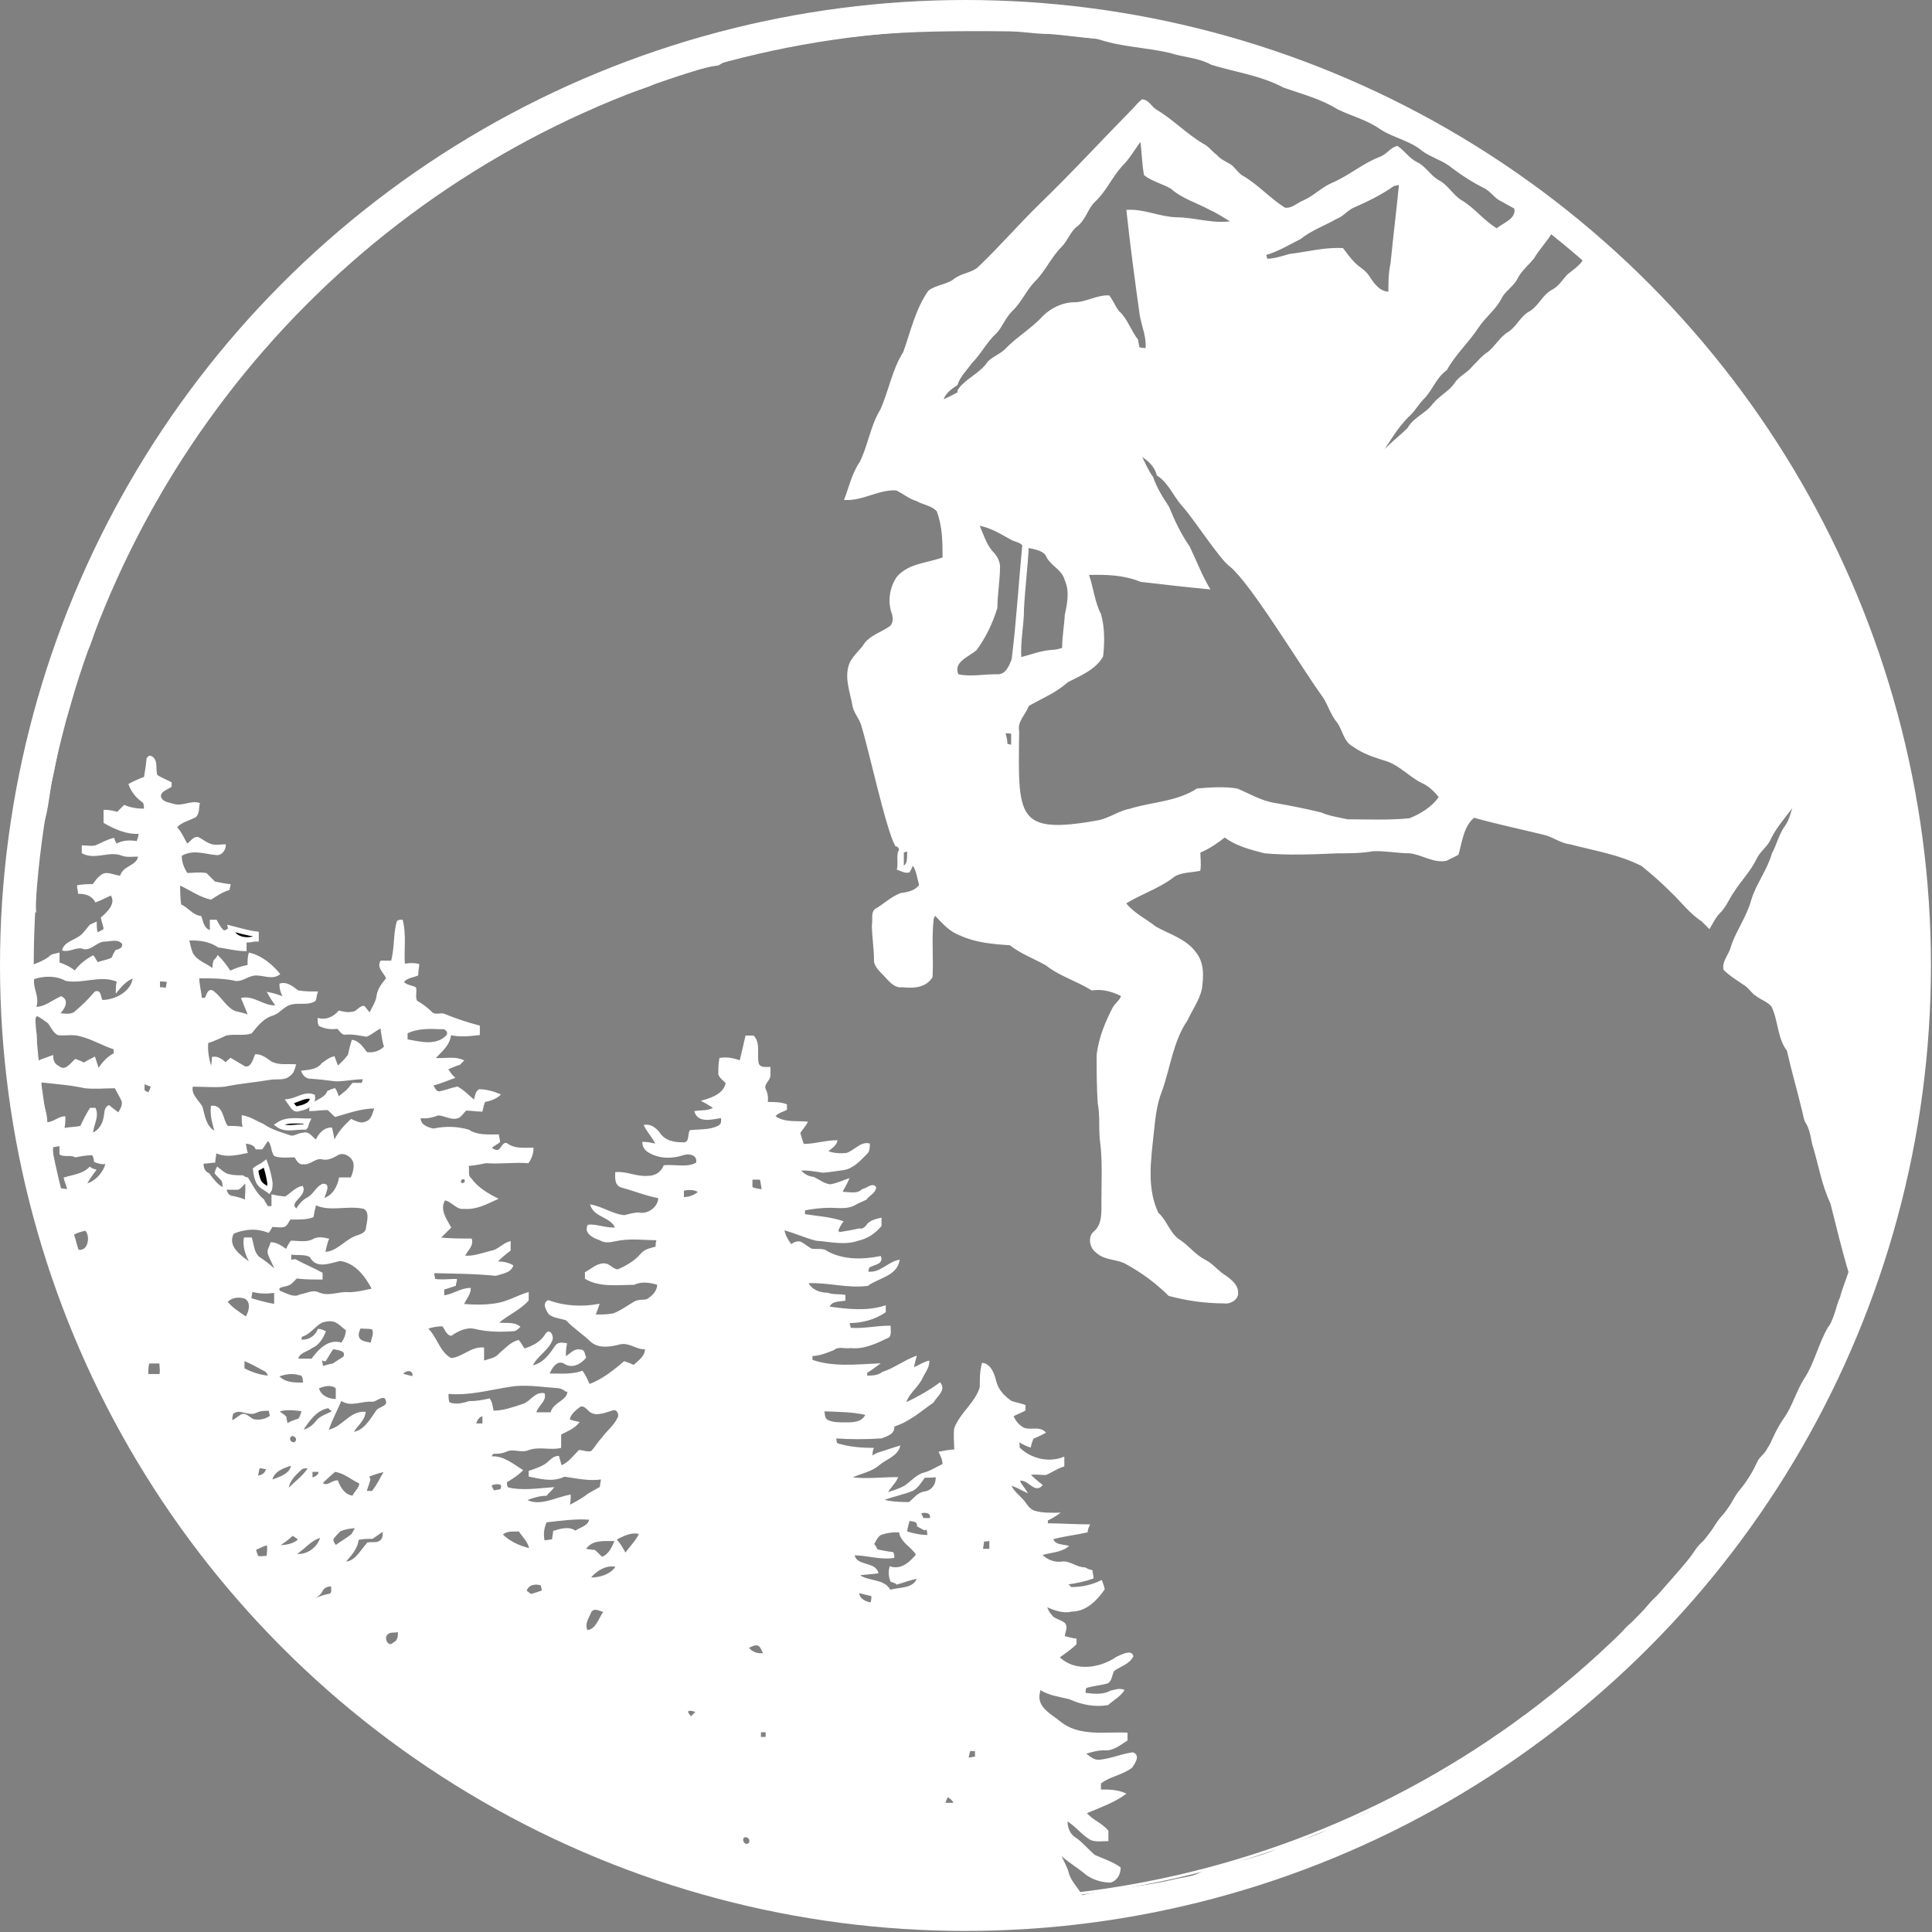 <?xml version="1.0" encoding="utf-8"?>
<!-- Generator: Adobe Illustrator 24.3.0, SVG Export Plug-In . SVG Version: 6.00 Build 0)  -->
<svg version="1.1" id="圖層_1" xmlns="http://www.w3.org/2000/svg" xmlns:xlink="http://www.w3.org/1999/xlink" x="0px" y="0px"
	 viewBox="0 0 363.6 363.6" style="enable-background:new 0 0 363.6 363.6;" xml:space="preserve">
<rect x="0" y="0" width="363.6" height="363.6" fill="#808080" stroke="none"/>
<style type="text/css">
	.st0{fill:none;stroke:#FFFFFF;stroke-width:4;stroke-miterlimit:10;}
	.st1{fill:none;stroke:#FFFFFF;stroke-width:0.5;stroke-miterlimit:10;}
	.st2{fill:#FFFFFF;stroke:#FFFFFF;stroke-width:0.216;stroke-miterlimit:10;}
	.st3{fill:#030303;stroke:#FFFFFF;stroke-miterlimit:10;}
	.st4{fill:#040404;stroke:#FFFFFF;stroke-miterlimit:10;}
	.st5{fill:#141414;stroke:#FFFFFF;stroke-miterlimit:10;}
	.st6{fill:#010101;stroke:#FFFFFF;stroke-miterlimit:10;}
</style>
<g id="Layer_x0020_1">
	<g id="_306225784">
		<circle class="st0" cx="181.7" cy="181.7" r="179.7"/>
		<circle class="st1" cx="182.2" cy="181.5" r="176.1"/>
		<path class="st2" d="M167.7,2c2.5,0,5.2,0,7.7-0.4c5.6,0,10.9-0.2,16.5,0.4c1.8,0,3.8,0,5.6,0.2c3,0.5,6.3,0.2,9.1,0.9
			c3,1.1,6.3,1.3,9.5,1.8c3.6,0.7,7.4,1.1,10.9,2.2c4.3,1.8,9,2.5,13.5,4.1c3.6,2.2,8.1,2.5,11.7,4.7c2.7,1.6,5.9,2.2,8.6,3.8
			c2,1.4,4.1,2.2,6.3,3.2c1.6,0.5,2.7,2,4.5,2.5c3.2,1.4,5.9,3.9,9,5.4c1.3,0.7,2.2,2,3.4,2.5c3.2,1.4,5.4,4.3,8.4,5.9
			c0.7,0.4,1.3,1.1,1.8,1.8c0.7,0.7,2,1.3,2.9,2c1.3,0.7,1.8,2.2,3.2,2.9c1.8,1.1,3,2.9,4.7,4.3c1.4,1.1,2.5,2.7,3.9,3.6
			c1.6,1.3,2.5,3,4.1,4.3s2.5,3.2,3.9,4.5c1.6,1.1,2.3,3,3.8,4.3c1.3,0.9,1.8,2.5,2.9,3.8c2.3,2.2,3.6,5.2,5.9,7.5
			c1.1,1.1,1.4,2.9,2.5,3.9c2,1.8,2.5,4.3,4.1,6.3s2.3,4.5,3.8,6.8c2.3,2.7,2.9,6.6,5.2,9.3c0.9,2,1.6,3.9,2.3,5.9
			c0.7,2,1.8,3.6,2.5,5.7c0.7,2.2,1.4,4.1,2.2,6.5c2.2,3.8,2.7,8.3,3.8,12.6c0.4,1.8,1.3,3.4,1.8,5.2c0.9,4.8,1.8,9.9,2.3,14.7
			c0.2,2.3,0.7,4.3,1.3,6.5c0.2,2.5,0.7,4.8,0.5,7.4c0,2.2,0.5,4.1,0.5,6.3c0,5,0,10-0.2,15.1c-0.5,2.5,0,5.2-0.5,7.7
			c-0.4,1.6,0,3.2-0.5,4.8c-0.7,1.8-1.1,3.8-1.1,5.7c-0.7,4.7-1.4,9.5-2.3,14.3c-0.4,1.6-1.3,3-1.6,4.7c-0.7,3.8-1.8,7.5-3,11.1
			c-2,3.8-2.5,8.3-4.7,12c-0.9,2-1.6,4.1-2.5,6.3c-0.9,2-2.2,3.6-2.9,5.6c-0.7,2-1.6,3.9-3,5.6c-1.3,1.8-1.6,3.9-2.9,5.6
			c-1.4,1.6-2.3,3.4-3.2,5.2c-0.7,1.6-2.3,2.7-3,4.5c-0.7,1.6-2.5,2.7-3.2,4.5c-1.8,2.9-4.3,5.2-6.1,8.1c-0.5,0.9-1.6,1.4-2.2,2.2
			c-1.1,1.1-1.6,2.7-2.9,3.4c-0.9,0.7-1.6,1.6-2.3,2.7c-0.9,1.4-2.5,2.2-3.4,3.6c-0.7,1.1-1.8,1.8-2.9,2.5c-1.1,0.9-1.6,2.5-2.9,3.2
			c-1.1,0.7-2.2,1.4-2.9,2.5c-1.1,1.4-3,2-4.1,3.4c-1.3,1.4-3,2.3-4.5,3.6c-1.8,1.6-3.6,3-5.6,4.1c-1.3,0.7-2,2-3.2,2.5
			c-1.1,0.7-2.2,1.1-3,2c-1.1,1.3-2.9,1.8-4.3,2.9c-2,0.9-3.4,2.5-5.6,3.4c-1.4,0.5-2.9,1.4-4.1,2.3c-2.2,1.4-4.8,2-7,3.4
			c-2.9,2-6.3,2.9-9.3,4.1c-3,2-6.5,2.5-9.7,3.8c-4.7,2.2-9.7,3-14.7,4.3c-0.9,0.2-1.8,0.9-2.9,1.1c-6.3,1.3-12.7,2.3-19.2,3
			c-4.5,1.6-9.1,0.9-13.8,1.6c-5.9,0.2-11.8,0.2-17.8,0c-4.5-0.5-9.1,0-13.5-1.4c-1.1-0.4-2.3-0.2-3.4-0.4
			c-5.4-0.9-10.8-1.6-16.1-2.9c-5.6-2.3-11.8-2.7-17.2-5.4c-3.2-1.3-6.6-1.8-9.7-3.6c-2.7-1.4-5.7-2.2-8.4-3.6
			c-2.5-2-5.7-2.5-8.4-4.5c-1.8-1.4-4.1-2-5.9-3.2s-3.4-2.5-5.4-3.2c-1.6-0.7-2.3-2.3-3.8-2.9c-2.5-1.1-4.3-3.2-6.6-4.5
			c-2-1.4-3.6-3.2-5.7-4.5c-1.4-0.9-2.3-2.5-3.8-3.2c-2-1.1-2.9-3.2-4.8-4.1c-1.4-0.9-2.2-2.9-3.8-3.8c-1.6-1.1-2.5-3-4.3-4.3
			c-1.6-1.1-2.5-3-3.9-4.3c-1.4-1.1-2.2-2.9-3.6-3.9c-1.1-0.9-1.6-2-2.3-3c-0.7-1.1-1.8-1.8-2.5-2.9c-2.2-3.2-4.7-6.1-6.6-9.5
			c-2-1.8-2.7-4.5-4.3-6.6c-1.6-2-2.5-4.3-3.8-6.5c-1.4-1.8-2.3-4.1-3.4-6.3c-0.5-1.8-1.8-3-2.5-4.8c-0.9-1.8-1.4-3.9-2.5-5.7
			c-1.6-3-2.5-6.5-3.6-9.7c-0.4-1.4-1.6-2.5-1.8-4.1c-1.3-4.1-2-8.6-3.8-12.6c-1.3-5.7-2.2-11.7-3.2-17.6c-1.1-3.2-1.1-6.8-1.3-10.2
			c-0.5-3-0.2-5.9-0.7-9c-0.2-5.6-0.2-11.1,0-16.9c0.5-2.7,0-5.7,0.7-8.4c0-2.2,0.4-4.1,0.5-6.1c0-1.3,0.7-2.2,0.9-3.2
			c0.9-5.9,1.8-12,3.2-17.9c2-4.3,2.2-9.1,4.1-13.5c2.3-4.1,2.5-9.1,5.2-12.9c0.9-2.2,1.6-4.5,2.7-6.6c1.6-2,2.2-4.3,3.4-6.5
			c0.5-1.8,2-2.9,2.7-4.5c0.9-2,1.8-4.1,3.2-5.7c1.3-1.6,1.8-3.6,3.2-5.2c2-2.2,3-4.8,5-7c1.6-1.6,2.3-3.9,4.3-5.4
			c1.3-2.3,3.6-4.1,5-6.5c3.8-3.9,7.2-8.1,11.1-11.7c2.7-2,4.8-4.8,7.5-6.6c1.4-1.1,2.5-2.3,3.9-3.2c1.4-0.7,2.2-2.2,3.4-2.9
			c1.4-0.7,2.7-1.6,3.8-2.7c2.2-1.6,4.7-2.9,6.6-4.7c1.4-1.1,3.4-1.8,4.8-3c2.5-2,5.7-2.7,8.1-4.8c2.7-1.6,5.7-2.2,8.3-4.1
			c2-1.1,3.9-1.8,6.1-2.5c1.4-0.5,2.5-1.6,3.9-2c3-1.3,6.5-1.8,9.5-3.6c4.3-1.8,9.1-2.2,13.5-4.1c4.3-0.9,8.8-1.8,13.1-2.5
			c2.3-0.4,4.8-0.4,7-1.4C160.9,2.7,164.3,2.5,167.7,2z M137.2,11.1c-0.7,0.2-1.3,0.7-2,1.1c-3.2,0.4-6.3,1.6-9.5,2.3
			c-1.3,0.4-2.3,1.1-3.4,1.6c-3,1.1-6.1,2-9,3.2c-2.7,1.8-5.9,2.5-8.8,3.9c-2,1.6-4.3,2.2-6.3,3.4c-1.8,0.5-2.9,2-4.5,2.7
			c-3.2,1.3-5.7,3.9-9,5.4c-1.4,0.5-2.2,2-3.6,2.5c-1.1,0.7-2.2,1.4-3,2.3c-2.2,1.8-4.7,3-6.5,5c-1.4,1.4-3.4,2-4.5,3.6
			c-1.1,1.4-3,2.3-4.3,3.8c-1.3,1.6-3.2,2.3-4.3,4.1c-0.9,1.6-2.9,2.3-3.9,3.9c-1.1,1.8-3,2.7-3.9,4.5c-0.9,1.6-2.7,2.3-3.6,3.9
			c-1.1,1.8-2.7,3-3.8,4.8c-1.6,2.5-3.9,4.7-5.4,7.4c-0.7,1.4-2.2,2.2-2.7,3.6c-1.4,3.2-3.9,5.7-5.2,9c-0.5,1.3-1.8,2.2-2.3,3.6
			c-0.5,1.4-1.4,2.7-2,4.1c-0.5,1.6-2,2.9-2.5,4.7c-1.1,2.2-1.6,4.7-3,6.6c-1.4,3-2.3,6.5-3.4,9.5c-2.5,4.8-3,10.2-5,15.1
			c-0.9,3.6-1.4,7.2-2.2,10.6c-0.5,2.9-0.7,5.9-1.8,8.6c-0.5,5.2-1.4,10.6-1.1,15.8c-0.2-1.4-0.2-2.9-0.4-4.3
			c0.2,4.7-0.2,9.5-0.2,14.3c1.3-0.5,2.3-0.9,3.2-1.6c0.4-0.5,1.1-0.5,1.8-0.7c0,0.7,0,1.3,0,1.8c1.1,0.4,2.2,0.9,3,1.6
			c0.9-1.3,2.2-2.2,3.4-2.9c0.4,0.4,0.5,0.9,0.9,1.3c0.9-0.4,1.8-0.4,2.7-0.9c0.2-0.5,0.4-0.9,0.7-1.4c0.7-0.2,1.4-0.4,1.3-1.3
			c-0.9-1.1-2.3-0.5-3.4-0.5c-1.6,0-2.7,2-4.3,1.3c-1.3-0.2-2.3,0.7-3.6,0.4c0.5-1.8,3-1.8,4.1-3.4c0.4-0.4,0.7-0.9,1.1-1.3
			c0.4-0.2,0.9-0.4,1.1-0.5c0,0.7,0,1.3,0.2,2c0.4-0.2,0.9-0.4,1.3-0.7c0-0.7-0.4-1.4-0.5-2.2c1.3-1.1,2.9-2.7,1.8-4.3
			c-0.9,0.4-1.8,0.9-2.9,1.3c-0.7-1.3-2-1.6-3.2-1.6c0-0.5-0.2-0.9-0.2-1.4c0.9-0.2,2-0.2,2.9-0.2c0.4-0.5,0.9-1.3,1.4-1.6
			c1.1-1.1,2.5,0,3.8,0c0.5-2,3.2-1.8,3.4-3.8c-1.1,0-2.3,0.2-3.2-0.2c-2.5-0.9-5,0.9-7.4-0.4c0-0.4,0-0.9,0-1.3
			c0.9,0,1.6,0.2,2.5,0c1.1-0.5,2.2-1.1,3.4-1.4c0,0.2,0.4,0.9,0.5,1.1c1.3-0.7,2.5-0.7,3.9-0.5c0.2-0.5,0.4-1.1,0.4-1.6
			c-2.3,0.2-4.7-0.9-6.6-2c0-0.7,0-1.4,0-2.3c0.9,0,1.8,0.2,2.5,0.4c0.4-0.4,0.7-0.7,1.3-1.3c1.1,0.5,2.5,0.7,3.8,0.7
			c0-0.5,0-0.9-0.2-1.3c-1.3-0.9-2.2-2-2.7-3.4c0.9-0.5,1.8-0.9,2.9-1.3c0.2-1.3,0.4-2.3,0.5-3.6c0.2-0.2,0.4-0.4,0.5-0.4
			c1.6,0.5,0.9,2.3,1.3,3.6c0.7,0.5,1.8,0.9,2.7,1.4c0,0.2,0,0.5,0,0.7c-0.7,0.5-2.2,0.9-2,2c0.4,1.1,1.6,1.1,2.5,1.4
			c1.6,0.5,3.2-0.7,4.8-0.2c-0.2,0.7,0,1.8-0.7,2.5c-1.3,0.7-2.7,0.9-3.6,2c0.9,0.9,1.4,2.2,2,3.2c0.7-0.4,1.1-1.3,2-1.3
			c0.9,0.4,1.6,1.1,2.7,1.4c0.9,0.2,1.6,0,2.5,0c0,0.9-0.7,2-1.8,1.8c-2.2-0.2-4.3-1.1-6.5,0.2c0,1.3,0.4,2.3,1.1,3.4
			c1.1,0,2.3-0.2,3.6,0c0.5,0.5,1.1,1.1,1.6,1.6c0.9,0.2,2,0.4,2.9,0.5c0,0.2-0.2,0.7-0.2,0.9c-1.3,0.4-2.3,1.1-3.4,1.8
			c-2.2-0.5-3.9-1.8-5.9-2.7c0,1.3,0,2.5,0.2,3.8c1.3,0.5,2.2,2,3.8,2.2c0.4,1.1,0.5,2.3,1.8,2.7c0-0.7,0-1.4,0-2c0.4,0,0.7,0,1.1,0
			c0.4,0.7,0.7,1.4,1.4,2c0.5,0,0.9-0.4,1.3-0.7c0.4,2,2.7,2.5,4.5,2c-0.5,0.2-1.1,0.4-1.6,0.4c0,0.7,0,1.3,0,2
			c-1.8,0-3.6-0.5-5.2-0.7c-1.6-1.1-3.6-1.4-5.6-1.3c0.2,0.9,0.4,1.8,0.7,2.5c0.9,1.6,2.7,2,3.9,3c0-0.5,0-1.1,0.2-1.6
			c0.2-0.2,0.5-0.5,0.7-0.9c0.9,0.9,1.6,1.8,2.3,2.9c1.1-0.5,2.2-0.9,3.4-1.1c0-0.7,0-1.6,0.2-2.3c2.3,0.5,4.3,2.2,5.7,3.9
			c-1.4,1.1-3.2,0-4.8,0.2c-1.4,0.2-2.5,1.4-3.9,0.9c-2.2-0.4-4.3-0.4-6.5-0.4c0,1.3,0.4,2.7,0.5,3.9c0.2,0,0.5,0,0.7,0
			c0.4-0.5,0.5-1.8,1.4-1.4c1.6,1.1,2.5,3.2,4.3,3.9c0.9,0.2,1.8,0.4,2.5,0.7c-0.4-1.1-0.9-2.2-1.3-3.2c2.3-0.5,4.1,1.6,6.5,1.4
			c-0.5-0.7-1.1-1.6-1.6-2.5c1.1,0.2,2,0.5,3,0.9c-0.5-0.9-0.7-1.6-0.7-2.5c1.3-0.4,2.3,0.5,3.4,1.3c1.3,0.2,2.3,0.2,3.6,0.2
			c-0.2,0.5-0.2,1.1-0.4,1.6c-1.4,0.9-3,0.2-4.7,0.7c-1.3,0.4-2,1.6-3.2,2c-1.8,0.5-3,2-4.1,3.4c-1.6,0.5-3.2,0-4.8,0.4
			c-1.1,0.5-2.3,1.1-3.4,1.4c-0.2,1.6,0.2,3.4,0.7,5c0-0.7,0.2-1.4,0.2-2.2c0.9-0.2,1.8,0.4,2.5,1.1c0.2-0.4,0.5-0.5,0.9-0.9
			c0.9,0.5,1.8,1.1,2.7,1.6c1.3,0.2,1.6-1.4,2-2.3c1.3,0,2.2,0.9,3,1.4c1.4,0.7,3,0.4,4.5,0.5c-0.2,0.7-0.4,1.6-1.1,2
			c-0.9,0.9-2.5,0.5-3.6,0.7c-2.9,0.5-5.7,0.7-8.6,1.3c-2,0.2-3.9,0-6.1,0c-0.4,1.6,1.1,2.7,1.8,3.9c0.5,1.8,0.7,3.8,2.5,4.7
			c-0.4-1.6-0.9-3-0.7-4.8c2.2-0.2,2,2.5,3,3.8c0.9,0,2,0,3,0.2c-0.2-0.7-0.2-1.4-0.2-2.2c1.4,0.2,2.7,1.1,3.9,1.6
			c1.6,1.1,3.4,1.6,5.2,2.2c0.7,0.2,1.4-0.5,2.3-0.5c1.1-0.4,1.6,0.7,2.5,1.3c0.5-1.1,1.4-2.3,2.9-2.3c0.2,0.9,0.4,1.8,0.5,2.5
			c0.7-1.6,2-3,3.2-4.1c0.9,0.4,1.8,0.9,2.7,0.5c1.3-0.4,1.4-1.8,1.8-2.7c-2.7,0-5,0.9-7.5,1.6c-0.5-0.4-0.9-0.9-1.4-1.3
			c-1.3,0-2.3,0.2-3.4,0.2c0-2,2.7-1.8,3.4-3.6c0.4-0.2,0.9-0.4,1.3-0.5c0.4,0.5,0.5,1.1,0.7,1.6c0.5-0.4,1.1-0.9,1.6-1.3
			c0.4-0.4,0.7-0.9,1.1-1.3c0.7,0,1.3,0,1.8,0c0-0.2,0.2-0.7,0.2-0.9c-1.8,0-3.4,0.4-5.2,0.4c-1.6-0.2-3.2-0.4-4.8-0.5
			c-0.7,0-1.3-0.5-1.6-1.3c1.4-0.2,2.9-0.2,3.8-1.4c0.7-0.5,1.4-1.1,2.3-1.3c0.2,0.5,0.4,1.3,0.7,1.8c0.7-0.7,1.4-1.3,2-2.2
			c0.2-0.9,0.4-1.8,0.7-2.7c1.3,0.2,2,1.4,2.7,2.3c1.3,0.2,2.5-0.2,3.4-1.1c-0.4-1.1-0.5-2.3-0.7-3.6c-0.9,0.4-1.6,1.1-2.7,1.6
			c-1.3-0.2-2.5-0.5-3.9-0.4c-0.7,0.2-1.1-0.7-1.6-1.1c-1.3,0.2-2.3,0-3.4-0.5c-0.2-0.4-0.2-0.7-0.2-1.3c1.4,0.4,2.9-0.2,3.9-1.4
			c0.9,0.2,1.6,0.4,2.5,0.2c0.9,0,1.3-1.1,2.2-1.1c0.4,0.4,0.7,0.9,1.1,1.3c0.5-1.1,1.3-2.2,1.4-3.4c0.2-1.3,1.1-2.3,1.8-3.2
			c-0.5-1.1-1.8-2-1.1-3.2c0.7,0,1.3,0,2,0c0.7-2.5,0.4-5.2,1.1-7.5c0.2-0.2,0.5-0.2,0.9-0.2c0.7,2.7,0.2,5.4,0.4,8.3
			c0.9-0.2,1.8-0.2,2.7,0c0,0.5-0.2,1.3-0.2,2c-0.9,0.4-2,0.4-2.7,1.3c0.5,0.7,1.6,0.7,2.3,1.1c0.2,0.9-0.2,1.6,0.2,2.5
			c0.9,0.5,2,1.3,2.7,2c0.7,0.9,1.8,0.2,2.5,0.5c2.2,0.9,4.3,1.6,6.6,2.2c0,0.5,0,1.1,0,1.6c-1.8,0.2-3.6,0.4-5.4,0
			c-0.2,2-1.8,3.2-3,4.5c1.8,0.2,3.6-0.4,5.4,0.4c-0.2,0.2-0.5,0.5-0.7,0.7c-0.7,0.2-1.4,0.5-2.3,0.9c0.4,0.5,0.7,1.1,1.3,1.6
			c-1.4,0.5-2.7,1.1-4.1,1.4c0.4,0.5,0.5,1.3,1.3,1.3c1.1-0.2,2.3-0.7,3.4-0.9c1.3,0.7,2.2,1.8,3.2,2.5c0.2-0.7,0.2-1.6,0.9-2
			c1.3,0,2.7,0.4,3.9,0.9c-0.7,0.7-1.8,1.1-2.9,1.3c-0.2,0.5-0.4,1.3-0.5,1.8c-1.1,0-2-0.2-3-0.2c-0.5,0.5-0.9,1.1-1.4,1.4
			c-1.3,0.5-2.5-0.4-3.8-0.5c-1.1,0.4-2.2,0.7-3.4,0.5c-0.2,1.4,1.4,2,2.5,2.2c2.3-0.5,4.5-0.4,6.6,0.2c1.6,1.1,3.8,0.9,5.6,0.9
			c0,0.4,0.2,0.7,0.2,1.3c-0.5,0.4-1.1,0.7-1.6,1.1c0.2,0.2,0.7,0.5,0.9,0.5c1.1,0.4,1.3-2,2.3-1.1c1.4,0.9,3,0.7,4.7,0.7
			c0,1.1-0.4,2-0.9,2.7c-2.7-0.2-5.2,0.2-7.9,0c-1.1,0.2-2.3,0.5-3.4,0.5c0.2,0.9-0.2,2,0.5,2.5c1.3,1.8,3.2,2.9,5,3.8
			c-2,0.9-3.9,2-6.3,1.8c-1.4,0.2-2.2-1.4-3.6-1.6c-1.1,1.8,0.2,3.6,1.1,5.2c-0.7,0.7-1.3,1.3-2,2c2,0.2,3.9,0.2,5.9,0.2
			c0.4,1.3-0.9,2.2-1.3,3.2c1.6,0.2,3.4-0.5,5-0.9c1.4-0.2,2.2-1.4,3.6-1.8c0,0.5,0,1.1,0,1.6c-0.9,0.7-1.8,1.4-2.5,2.2
			c1.1,0,2.2,0.2,3,0.7c-0.5,1.3-2,1.4-3.2,1.8c-3.9-0.4-7.7-0.4-11.7-0.5c0,0.4,0.2,0.9,0.2,1.3c1.4,0.2,2.7,0,4.1,0
			c0,0.4-0.2,0.7-0.2,1.1c-0.7,0.2-1.4,0.5-2.2,0.7c0,0.4,0,0.9,0,1.3c1.8-0.2,3.2-1.4,5-1.4c0,1.1-0.9,2-1.3,3
			c2.2,0.2,4.5,0.2,6.6-0.2c2-0.4,3.6-1.4,5.6-2c0,0.5,0,0.9,0,1.4c-1.6,1.8-3.9,2.7-5.7,4.3c1.4,0.2,2.9-0.2,4.1,0.7
			c-0.2,0.2-0.5,0.5-0.9,0.7c-2.5,0.2-5,0.2-7.5-0.4c-1.6-0.4-3.2,0.4-4.5,1.3c-0.9-0.2-1.1-1.3-1.6-1.8c-1.1,0-2,0.2-2.9,0.5
			c1.8,1.6,2.2,4.5,4.5,5.7c2.2-0.2,3.8-2.2,6.1-2c0,0.9,0,1.6,0,2.5c1.1-0.4,2.3-0.5,3-1.4c1.1-0.9,2.2-2.2,3.6-2.5
			c0.4,0.5,0.7,1.1,1.1,1.6c1.6-0.5,3.2-1.3,4.1-2.9c0.7-0.9,1.3,0.5,1.1,1.1c-0.7,2-2.9,3-3.8,5c2.2-0.4,3.4-2.2,4.5-3.8
			c0.5-0.7,1.3-0.5,2-0.4c-0.2,0.9-0.2,1.6-0.2,2.5c0.9-0.4,1.6-1.6,2.9-1.3c0.7,0,0.7,0.9,0.9,1.4c-0.9,1.1-2.5,2-3.9,1.1
			c-1.4-0.9-2.5,0.7-3,2c2.2,0,4.3,0.2,6.3-0.5c0.5,0.7,0.9,1.6,1.3,2.5c2.5-0.9,4.7-2.7,6.6-4.3c0.7,0.2,1.3,0.5,1.8,0.7
			c0.9-0.9,2.2-1.6,2.2-3.2c-1.6,0.2-3-1.3-4.8-0.9c-1.6,0.4-3.8,0.9-5.4-0.4c-1.4-1.4-3.2-2.5-4.7-4.1c-1.1-0.4-2.3-0.4-3.2-1.1
			c-0.5-0.7-1.3-2-0.2-2.5c3,1.1,6.3,1.3,9.5,0.7c-0.2,0.7-0.5,1.3-0.7,2c1.1,0,2.3,0,3.4-0.2c1.4-0.5,2.9-1.6,4.1-2.3
			c0.9-0.4,1.6-0.2,2.3-0.4c1.1-0.7,2-1.6,2-2.9c-1.4-0.4-3-0.7-4.5,0c-3,0-6.5,0.5-9.1-1.1c0-0.4,0-0.7,0-1.1
			c1.3-0.7,2.3-1.8,3.8-1.6c0.9,0.2,1.4,1.1,2.3,1.1c1.6-0.7,3.2-1.6,4.3-2.9c0.7-0.9,1.8-1.1,2.9-1.4c0-0.5,0-0.9,0.2-1.4
			c-2.7,0-5.2-0.4-7.9,0.2c-0.9,0.2-2,0.4-2.9-0.2c-1.3-0.4-2.9-1.3-2.2-2.7c1.6-0.2,3.4,0.7,5.2,0.5c-0.9-2.2-3.9-2-4.7-4.3
			c2.2,0.4,4.1,1.8,6.3,2c0.9-0.2,1.8-0.5,2.7-0.5c1.8,0.4,3.8-1.1,3.8-2.9c-2.3-0.4-4.7-1.4-7-2c-1.3-0.4-1.1-1.8-1.1-2.7
			c2-0.2,3.9,0.9,6.1,0.7c1.3,0,2.5-0.7,3-2c2-0.2,4.3,0.5,6.1-0.5c0.4-1.6-1.4-2-2.5-1.6c-2.2,0.7-4.5,0.7-6.5-0.5
			c-0.7-0.4-1.1-1.1-1.1-1.8c0.9,0,1.8,0.2,2.5,0.4c-0.5-1.3-1.6-2.3-2.2-3.6c1.1-0.2,2,0.5,2.7,1.3c1.1,1.8,3,2,4.8,2
			c1.1-0.2,0.7-1.6,1.1-2.3c1.8-0.2,3.8,0,5.4-0.9c0.7-0.4,0.5-1.1,0.5-1.6c-1.6,0.2-4.3,1.1-5-1.1c1.3-0.2,2.5,0,3.6-0.7
			c-0.7-0.4-1.4-0.9-2.2-1.3c1.8-0.5,4.1-1.3,4.5-3.4c-0.5-0.5-1.1-0.9-1.4-1.6c0-0.9,0-2,0.2-3c1.3-0.2,2.5,0,3.8,0.5
			c0.4-1.6,0.7-3,1.1-4.7c0.4,0,0.9,0,1.4,0c1.3,1.4,0.5,3.6,0.9,5.2c0.4,0.9,1.4,0.7,2.2,0.7c0,0.5,0,1.1,0,1.4
			c0,1.1-1.3,1.6-0.9,2.7c0.4,0.7,0.5,1.6,0.4,2.5c1.3,0,2.5,0,3.6,0.4c0,0.2,0,0.7,0,0.9c-0.7,0.4-1.6,0.5-2.2,1.3
			c1.8,1.3,3.9,0.9,6.1,1.1c-0.4,0.7-0.9,1.3-1.4,2c0.2,0.7,0.4,1.4,0.7,2.2c2.2,0,4.1-0.7,6.3-0.7c-0.2,0.9-1.1,1.4-1.8,2
			c1.3,0.5,2.5,0.5,3.6,0.4c1.6-0.5,2.7-2.2,4.3-1.8c0,0.5,0,1.4-0.5,1.8c-1.3,1.3-2.5,2.7-4.3,3c-1.4,0.2-2.7,0.4-3.9,0.5
			c-1.4-0.2-2.9-0.5-4.3-0.4c0.5,0.7,1.4,1.3,2.5,1.4c1.1,0.5,2,1.3,3.2,1.4c1.1-0.2,2.3-0.7,3.4-1.1c-0.4,0.9-0.9,1.8-1.3,2.5
			c1.4,0,2.9,0.5,3.9-0.5c0.9-0.2,2-1.3,2.5-0.4c-0.2,1.1-1.3,1.4-1.8,2.2c-0.9,0.4-1.6,0.7-2.3,1.1c-1.4,0.7-3,0.4-4.5,0.4
			c-1.6,0-3.2,0.2-4.8,0.5c0,0.2,0,0.7,0,0.9c2.5,0.4,4.8,0.5,7.2,1.3c-0.4,0.5-0.7,1.1-0.9,1.6c0,0.2,0.2,0.5,0.2,0.5
			c1.3-0.2,2.5-0.4,3.8-0.7c0.7,0.2,1.3-0.4,1.6-0.9c0.7-0.7,1.6-0.9,2.5-1.1c0,0.4,0,0.9,0,1.4c-1.1,1.3-2.5,2.3-4.3,2.7
			c-2.5,0.9-5.2,0.2-7.9,0c-2-0.5-3.9-1.4-6.1-2c0.2,1.1,0.7,2,1.4,2.9c0.5-0.4,1.1-0.7,1.8-0.5c0.7,0.4,1.3,0.9,2,1.3
			c1.1,0.2,2.2-0.2,3,0.5c3,1.6,6.6,1.6,10,0.9c0.5,1.4-1.3,1.4-2.2,2c0,0.2-0.2,0.5-0.2,0.9c2.3,0.4,3.8-1.8,5.9-2.2
			c-0.5,2.9-3.9,3.2-5.9,4.7c-3.8,0.5-7.5-0.7-11.3-0.5c0.7,1.4,2.2,2,3.8,2c0.9,0.4,2.2,0.2,3.2,0.4c0,0.2,0,0.5,0,0.9
			c-1.1,0.2-2.5,0-3,1.3c3.6,0.5,7.2,0.9,10.6-0.2c0,0.4,0,0.9,0,1.1c-2,1.4-4.5,2-6.8,2c0,0.4,0.2,0.7,0.2,1.1
			c2.5,0.2,5-0.4,7.5-0.4c0,0.7,0.2,1.4-0.2,2c-2.3,1.1-4.7,2.3-7.2,2c-1.1,0.2-2.3-0.4-3.2,0.4c-1.3,0.5-2.7,1.1-4.1,1.1
			c0,0.2,0,0.7,0,0.9c3.9,1.4,8.3,0.9,12.6,0.7c-0.7,0.5-1.4,1.1-2.3,1.6c0,0.2,0,0.5,0,0.7c0.9,0,2.2,0,3-0.7
			c2.2-0.7,4.1-2.2,6.3-3c-0.2,0.7-0.4,1.4-0.5,2.2c1.1-0.5,2-1.1,2.9-1.3c0,1.3-0.9,2.2-1.4,3.4c-0.9,1.6-2.5,2.7-3,4.5
			c2.3-1.1,4.5-2.3,6.5-3.8c1.1,1.3-0.7,2.5-1.3,3.6c-2.3,1.6-4.5,3.6-7.4,4.5c0.2,1.4-1.3,1.8-2.3,2.2c-2.9,0.2-5.7,0.2-8.6,0
			c0,0.4,0,0.7,0.2,1.1c2.2,0.7,4.5,0.9,6.8,0.9c-0.2,0.5-0.2,1.1-0.2,1.6c0.4-0.4,0.7-0.5,1.1-0.7c1.4-0.4,2.7-0.9,4.1-1.3
			c-0.5,1.8-2.5,2.3-3.8,3.4c-1.6,1.4-3.6,1.6-5.4,2.5c2.9,0.4,5.9,0,8.8,0c-0.5,1.1-1.4,1.8-2,2.9c1.3-0.4,2.3-0.7,3.4-1.3
			c1.3-0.9,2.3-2.2,3.8-2.5c1.3-0.4,2.3-1.1,3.4-1.6c0-0.9-0.4-1.6-0.7-2.3c1.1-0.2,2-0.4,2.9-0.4c0-1.4-0.2-2.7,0-4.1
			c1.1-2.9,3.9-4.7,4.8-7.7c0-1.6,0-3,0.4-4.5c1.6,0.2,2.2,2.2,2.5,3.4c0.4,1.6,1.6,2.9,3,3.8c0.7,0.2,1.6,0.4,2.5,0.7
			c0,0.2,0,0.7,0,0.9c-0.7,0.4-1.6,0.7-2.3,1.1c0.4,0.7,0.7,1.4,1.6,2c1.3,1.1,3.2-0.2,4.5,1.1c-0.7,0.4-1.4,0.7-2.3,1.1
			c-0.2,0.5-0.4,1.1-0.5,1.6c-0.7-0.2-1.6-0.7-2.3-1.1c0.2,0.4,0.2,0.9,0.2,1.3c2.3,2.2,5.6,2.9,8.4,1.8c0,0.4,0,1.3,0,1.6
			c-1.3,0.4-2.2,1.1-3.4,1.6c-1.1,0-2-0.2-3,0c0.7,0.7,1.4,1.3,2.3,2c-1.4,1.6-2.5-1.3-4.3-0.9c0.4,0.9,0.9,1.4,1.4,2.2
			c-1.1-0.5-2-1.1-3-1.3c0.4,1.1,1.4,1.8,2.2,2.7c0.7,0.7,1.1,1.8,2.2,2.2c1.6,0.5,3.2,0.4,4.7,0.4c-0.7,0.5-1.4,0.9-2.2,1.3
			c0,0.2,0,0.5,0,0.7c2.5,0,5.2,0.2,7.9,0.2c-0.2,0.4-0.4,0.9-0.4,1.3c-2.2,0.5-4.3,0.7-6.5,1.3c0.4,1.3,1.8,1.1,2.9,1.4
			c-1.4,1.1-3.4,1.1-5,1.6c1.1,1.1,2.5,1.6,3.9,1.4c1.4-0.2,2.7,1.1,4.3,1.1c0.4,0.2,0.7,0.4,1.3,0.5c0,0.4,0.2,0.9,0.2,1.4
			c-1.4,0.5-3.2,0.9-4.8,1.1c0.2,0.2,0.4,0.5,0.7,0.7c2,0,3.9-0.4,5.7-1.3c0.2,0.5,0.4,1.1,0.5,1.6c-1.4,2-3.4,4.1-6.1,4.1
			c-1.6,0.4-3.2-0.2-4.8-0.9c0.2,0.5,0.5,1.3,0.9,1.6c0.5,0.9,1.6,0.9,2.5,1.6c0.7,0.7,0,1.6,0,2.5c0.7,0.2,1.4,0.4,2.2,0.5
			c0,0.2,0,0.7,0,0.9c-0.9,0.9-2.2,1.8-3.2,2.5c2.9,2.9,7.7,2.2,10.9,0c0.9-0.4,2.7-1.4,3-0.2c-0.7,1.4-2.3,1.8-3.6,2.7
			c-0.4,0.7-0.4,1.8-1.1,2.3c-1.4,0.4-2.9,0.5-4.1,0.9c-0.2,0.2-0.2,0.7-0.2,1.1c1.6,0.2,3.4,0.4,4.8-0.4c0.9-0.2,1.6-0.5,2.5-0.2
			c-0.7,1.1-2,1.8-3,2.7c-2.3,0.4-4.8,0-7.2-1.1c-2-0.5-3.9-0.7-5.6-1.8c0,0.4-0.2,1.1-0.2,1.4c0,2.3,2.3,3.4,3.9,4.7
			c3.6,3,8.4,2,12.7,2.2c0,0.5,0,0.9,0,1.3c-1.4,0.9-2.7,2-4.3,1.8c-1.3,0-2.5,0.4-3.6,0.7c0.7,0.5,1.6,1.4,2.7,1.3
			c2.2-0.2,4.1-1.1,6.3-1.4c1.3,0.5,0.4,1.8-0.2,2.7c-1.8,1.4-4.1,1.6-5.9,3c0,0.4,0,0.9,0,1.3c1.6,0,3.2,0,4.7,0.7
			c-2.2,1.6-4.8,2.5-7.4,3.6c1.1,1.4,3,2,4.1,3.4c0,0.5,0,1.1,0,1.8c-1.1,0-2.2,0.2-3.2-0.2c-1.6-0.9-2.7-2.5-4.5-3.6
			c0,1.3,0.4,2.5,1.4,3.2c1.4,0.9,2.5,2.3,3.8,3.4c1.6,0.7,3.4,1.3,4.8,2.3c0,1.1-0.5,2.3-1.8,2.7c-1.6,0-3.2-0.5-4.5-1.4
			c-1.6-1.4-3.6-2.5-5-3.9c0.5,1.3,1.3,2.5,1.6,3.8c0.5,1.6,1.8,2.7,2.5,4.1c5.6-1.3,11.5-1.6,17-2.9c1.8-0.5,3.9-0.5,5.7-1.6
			c4.3-1.4,9-2.2,13.1-3.8c3.8-2,7.9-2.3,11.5-4.7c2.9-1.3,5.9-2,8.4-3.8c2-1.1,3.9-1.8,5.7-2.9c2.3-1.4,4.7-2.7,7.2-3.8
			c1.3-0.7,2-1.8,3.2-2.3c2-1.1,3.9-2.5,5.7-3.9c1.4-1.1,3-1.6,4.3-2.9c1.3-1.4,3.2-2,4.5-3.4c1.4-1.4,3.2-2.3,4.8-3.8
			c1.6-1.1,2.9-2.7,4.5-3.8c1.4-1.1,2.7-2.7,4.1-3.9c1.4-1.1,2.5-2.9,3.9-3.9c2-1.4,2.9-3.6,4.8-5c1.8-2.2,3.8-4.3,5.6-6.5
			c1.1-1.3,1.8-2.9,3.2-3.9c1.3-1.3,2-3.2,3.4-4.7c1.4-1.3,2-3.2,3.2-4.7c1.4-1.6,2.5-3.4,3.4-5.4c0.5-1.1,1.8-1.8,2.3-3
			c0.7-1.8,1.6-3.6,2.7-5.2c1.6-2.2,2.3-5,3.8-7.4c2-3,2.7-6.6,4.5-9.7c1.3-1.6,1.4-3.8,2.3-5.7c0.4-1.6,1.1-3.2,1.6-4.8
			c-1.3-4.3-2.3-8.6-3.4-12.9c-1.6-3.4-2.2-7-3.2-10.4c-0.5-1.4-0.5-3.2-1.4-4.7c-0.4-0.5-0.5-1.4-0.7-2.2c-0.9-3.8-2-7.5-2.9-11.5
			c-1.8-2.3-1.6-5.6-2.9-8.3c-0.7-0.9-2-1.3-2.9-2c-0.9-0.5-1.4-1.6-2.5-2.2c-1.3-0.9-2.5-1.6-3.6-2.7c-0.4-1.4,0.9-2.7,1.3-4.1
			c0.9-3,3-5.7,3.9-9c0.9-3,3-5.6,3.9-8.8c0.9-1.6,1.3-3.6,2.5-5.2c0.9-1.3,1.1-2.9,1.6-4.1c-1.4,2.2-3.2,3.9-4.5,6.5
			c-0.5,1.4-2,2.3-2.7,3.8c-1.1,2.3-2.9,4.1-4.3,6.3c-0.9,1.3-1.4,2.7-2.5,3.8c-0.9,0.9-1.4,2-2,3c-0.5-0.5-0.9-0.9-1.4-1.4
			c-2.2-1.4-3.8-3.6-5.7-5.4c-1.8-1.8-3.6-3.4-5.6-5c-4.3-2.2-9-2.9-13.5-4.1c-1.8-0.2-3.2-1.4-5-1.8c-4.5-1.1-8.8-2-13.1-3.2
			c-2,1.6-2.3,4.5-3,7c-0.7,0.4-1.4,0.7-2.2,1.1c-2.3,0.5-4.5-1.1-6.8-1.4c-2.3,0-4.7-0.5-7-0.4c-2.2,0.4-4.5,0.4-6.6,0.4
			c-4.7,0.2-9.3,0.4-13.8,0c-2.7-0.7-5.4-1.4-7.5-3c-1.4,1.1-3,2.2-4.7,2.9c0,1.1,0.2,2.2,0,3.4c-1.8,0.4-3.8,0.2-5.2,1.4
			c-2.7,2-5.9,3-8.8,4.8c1.6,2,3.8,3,5.7,4.5c2.5,1.4,5.7,2.3,7.5,4.8c1.6,2,1.4,4.5,1.1,6.8c-0.5,2.2-1.8,3.9-2.7,5.9
			c-2.7,3.9-3.2,8.8-4.8,13.3c-1.1,2.7-1.3,5.6-1.6,8.3c-0.5,4.8-1.3,10,0.9,14.7c1.6,1.4,2.2,3.8,3.9,5c1.8,1.1,3,2.9,5,3.9
			c1.4,0.7,2.5,2.2,3.9,3c0.9,0.7,2.2,1.6,2.2,3c0.2,1.3-1.4,2.2-2.5,2c-3.6,0-7-0.5-10.4-1.4c-2.3-2.3-5-4.3-7.9-5.9
			c-1.8-1.1-4.1-0.7-5.7-2.2c-1.3-0.9-1.6-3-0.4-3.9c1.6-1.4,1.4-3.8,1.4-5.9c0-3.4,0.2-7-0.2-10.6c-0.4-2.5,0-5.2-0.5-7.7
			c-0.2-3-0.2-6.1-0.2-9.1c0.4-3.2,1.6-6.1,3-8.8c0.5-0.9,1.4-1.4,1.6-2.3c-1.8-0.9-3.6-1.4-5.6-1.1c-2.9-1.8-6.1-2.7-8.6-4.7
			c-2.3-1.3-4.8-2.2-6.8-3.8c-3.2-0.2-6.5-0.5-9.3-1.8c-2-0.7-3.4-2.3-4.8-3.8c-0.2,0.2-0.4,0.7-0.4,0.9c-0.4,3.6,0,7.2-0.2,10.8
			c-1.3,2-3.6,2-5.6,1.8c-1.3,0.2-2.2-0.9-2.9-1.6c-0.9-1.1-2.3-2-2.3-3.4c0-2.3-0.4-4.5-0.4-6.6c0.2-1.1-0.2-2.2,0.5-2.9
			c1.6-0.9,3-2.3,4.8-3c1.3-0.2,2.7-0.4,3.6-1.6c-0.4-1.4-0.5-2.7-1.3-3.9c-0.2,0.5-0.5,1.1-0.7,1.4c-0.7,0.2-1.4-0.2-2.2-0.5
			c0.4-1.1-0.5-3.9,1.1-3.9c0,0.9,0,2.5,0,3.4c1.1-0.5,0.7-2,0.9-3c-0.4,0.2-0.9,0.2-1.4,0.4c-0.2-0.5-0.2-1.3-0.9-1.3
			c-1.8-3.2-5-18.3-6.5-23c-0.5-1.3-1.4-2.2-1.6-3.6c-0.4-2.3-1.4-4.8-0.7-7.2c0.5-1.8,2.2-2.9,3-4.3c1.1-1.4,3-2,4.5-3
			c0.9-0.5,0.9-1.6,0.7-2.5c-0.9-2.3-0.5-5,0.9-7c2.2-2.5,5.6-2.5,8.6-3.6c0-2.9,0-5.9-1.1-8.8c-0.9-1.1-2.7-1.3-3.9-2
			c-1.4-0.4-2.5-1.4-3.8-2c-3.4-0.2-6.3,2-9.7,1.8c0.9-2.3,1.4-4.8,2.9-7c1.6-3.2,2-6.8,3.9-9.9c1.6-3.6,2.2-7.5,4.3-10.8
			c1.4-3.9,2.3-8.1,4.7-11.5c1.4-1.1,3.4-1.1,4.8-2.2c1.4-1.1,3.2-1.1,4.5-2.2c4.1-3.9,7.7-8.1,11.7-12c5.9-5.7,11.5-11.8,17.4-17.8
			c0.5-0.5,1.1-1.3,1.8-1.8c1.3,0.2,1.6,1.4,2.7,2c3,1.8,5.6,4.5,8.6,6.3c1.1,0.5,1.6,1.4,2.7,2.2c0.7,0.9,2,1.3,2.9,2
			c0.5,0.5,1.1,1.3,1.8,1.8c2.9,1.6,5.2,4.3,8.1,6.1c1.4,0.2,2.3-0.9,3.6-1.4c2-0.9,3.4-2.5,5.6-3.4c3-1.3,5.6-3.6,8.8-4.8
			c1.3-0.5,2-1.8,3.2-2c1.3,0.9,2.2,2.3,3.6,3c1.6,0.7,2.5,2.5,4.1,3.4c1.8,0.9,2.7,2.9,4.5,3.9c2.3,1.4,4.1,3.8,6.5,5.2
			c1.3-1.1,3.8-1.8,3.4-3.9c-0.9-0.5-2-1.1-2.9-1.6s-1.6-1.6-2.7-2.2c-2.2-1.1-4.1-2.3-6.1-3.8c-1.6-1.4-3.9-2-5.6-3.2
			c-2.3-2-5.4-2.5-7.9-4.1c-2.5-1.8-5.4-2.5-8.1-3.8c-3.2-2-6.8-2.9-10.2-4.1c-4.3-2.3-9.1-2.9-13.6-4.3c-2.3-1.3-5.2-1.4-7.7-2.2
			c-4.5-1.1-9.3-1.1-13.8-2.7c-3-0.2-6.1-0.7-9.1-0.9c-2.7,0-5-0.5-7.7-0.5C169.3,5.6,158,6.1,137.2,11.1z M211.1,31.2L211.1,31.2
			c-2,2.2-3,4.8-5.2,6.8c-1.3,1.3-1.6,3.2-3.2,4.5c-1.3,0.9-1.8,2.7-3,3.9c-2,2-3,4.5-5,6.5c-1.6,1.6-2.5,3.9-4.3,5.6
			c-1.3,1.3-1.8,2.9-2.9,4.1c-1.8,1.6-2.9,3.9-4.7,5.7c-0.9,1.3-2.2,2.5-2.7,4.1c-1.1,0.7-2.3,1.6-2.7,2.9c1.1-0.4,2-0.9,2.9-1.4
			v-0.4c1.4-2.2,4.1-3,5.7-5.4c0.9-0.9,2.3-1.4,3.2-2.3c2.2-2.3,5-3.9,7.2-6.3c1.4-1.4,3.6-2.5,5.7-2.5c2.3,0,4.3-1.4,6.6-1.3
			c0.7,0.9,1.1,2,1.8,2.9c1.6,1.4,2.2,3.6,3.6,5.4c0,0.4,0.2,0.9,0.2,1.4c0.5,0.2,0.9,0.2,1.4,0.2c0.2-2.2-0.7-4.1-1.1-6.3
			c-0.9-6.5-1.8-13.1-2.5-19.7c3.2-0.2,6.1,1.3,9.3,1.4c3.4,0,7,1.3,10.4,0.7c-1.3-0.7-2.5-1.6-3.9-2.2c-2.5-1.4-5.4-2.2-7.5-4.1
			c-1.6-0.9-3.6-1.4-5-2.5c-0.4-2.2-0.4-4.3-0.7-6.5C213.4,28.2,212.5,29.8,211.1,31.2z M254.9,38.9L254.9,38.9
			c-1.3,0.5-2.2,1.8-3.4,2.2c-2.3,1.3-4.8,2.2-6.8,3.8c-2.2,1.1-4.1,2.3-6.5,3c0,0.2,0.2,0.7,0.2,0.9c1.4,0,2.9-0.5,4.3-0.9
			c3.4-0.4,6.6-1.3,10-1.1c0.7,0.9,1.3,1.8,2.2,2.7c0.9,0.9,2,1.4,2.7,2.5c0.9,1.4,2,3,3.8,3c0-1.8,0-3.6,0.4-5.4
			c0.5-5,1.1-9.9,1.6-14.9c-0.4,0-0.9,0.2-1.1,0.2C259.9,36.6,257.4,37.8,254.9,38.9z M292,43.8L292,43.8c-1.1,1.8-2.5,3.2-3.4,4.8
			c-1.1,1.3-2.3,2.3-3,3.6c-0.7,1.6-2.5,2.5-3.2,4.1c-1.1,2-3,3.4-4.3,5.4c-1.8,2.7-4.3,5-5.9,7.9c-2,1.4-2.7,3.8-4.3,5.4
			c-1.1,1.1-1.8,2.5-2.9,3.4c-2.2,2.2-3.6,4.8-5.4,7.4c1.6-2,3.6-3.4,5.4-5.2c1.1-2,3.4-2.7,4.7-4.5c1.3-1.6,3-2.3,4.1-3.9
			c0.9-1.4,2.5-2,3.4-3.2c0.9-0.9,1.8-2,2.9-2.7c1.4-1.1,2.3-2.9,3.9-3.8c1.6-1.1,2.3-3,3.9-3.8c1.8-1.1,2.5-3.2,4.3-4.1
			c1.3-0.7,2-2,2.9-2.9c1.1-0.9,2.2-1.6,2.9-2.7C296.3,46.8,293.8,45.7,292,43.8z M214.7,85.7L214.7,85.7c0.7,1.4,1.3,2.9,2.2,4.1
			c0.7,2,1.8,3.8,3,5.6c1.1,2.7,2.3,5.2,3.9,7.5c1.3,2.7,2.3,5.4,3.8,7.9c-4.3-0.4-8.6-0.9-12.9-1.4c-3.2-1.3-6.5-1.4-9.9-1.3
			c0.9,2.5,1.1,5.2,2.3,7.5c0.7,2.5,0.7,5.2,0.4,7.9c-1.4,2.5-4.3,3.6-6.6,4.8c-2.2,2-4.8,3-7.4,4.5c-0.5,1.6-2.2,2.9-1.8,4.8
			c-0.2,16.1-0.7,19.7,14.9,16.9c2.2-0.4,3.9-1.8,6.1-2.2c4.1-1.3,8.8-1.3,12.6-3.8c2.3-0.2,5-0.4,7.5,0c2.2,0.9,4.5,2.3,7,2.7
			c2.9,0.5,5.9,1.1,8.8,1.8c1.6,0.7,3.2,0.9,5,1.3c3.9,0,7.7,0.2,11.7-0.2c2.2-0.9,4.3-2.2,5.6-4.1c-0.9-1.1-2-2.2-3.2-2.7
			c-2.3-1.1-4.1-3.2-6.6-4.1c-2.2-0.7-4.3-1.3-6.3-2.7c-1.8-0.9-2-3-3-4.5c-1.4-1.6-1.8-3.6-3-5.2c-3.9-5.4-13.3-21-17.2-24.2
			c-2-1.4-6.8-9-9.1-11.5c-1.6-1.8-2.5-4.3-4.7-5.7C217.4,87.7,216.1,86.6,214.7,85.7z M184.2,98.8L184.2,98.8
			c0.7,1.6,1.3,3.6,2.5,5c0.7,0.7,1.3,1.6,1.4,2.7c0,2.7-0.5,5.4-0.5,7.9c-0.9,2.9-2.2,5.6-3.9,7.9c-1.6,1.3-4.5,2.3-3.4,4.7
			c2.3,0.5,4.8,0,7.2,0c1.8,0.2,2.5-1.6,3-2.9c0.9-7.2,1.3-14.3,2-21.5c-0.5-0.7-1.6-0.7-2.5-1.3C188.2,100.3,186.4,99.2,184.2,98.8
			z M193.5,103L193.5,103c-0.2,3.9-0.7,7.7-0.9,11.7c0,3-0.7,6.1-0.5,9.1c2-0.5,3.9-1.3,6.1-1.4c0.5,0,1.3-0.2,1.8-0.4
			c0-2.2,0.4-4.3,0.5-6.3c0.5-2.2,0.9-4.5,0-6.5c-0.5-2-2.5-2.7-3.4-4.3C196.6,103.5,194.8,103.3,193.5,103z M189.1,137.9
			L189.1,137.9c0.2,0.7,0.4,1.4,0.4,2.2c0.4,0,0.7,0.2,0.9,0.2c0-0.7,0-1.6,0-2.3C190.1,137.9,189.4,137.9,189.1,137.9z M6.3,184.2
			L6.3,184.2c-0.2,2,1.1,3.4,0.4,5.4c1.8,0,3.2-1.3,4.8-2c1.6,0.7,0.4,2.5-0.4,3.2c1.1,0,2.3,0.4,3.2-0.5c1.3-1.1,2.5-2.3,3.6-3.6
			c1.1-0.4,0.9,0.9,1.3,1.6c2.5,0,5.6-1.6,5.9-4.3c-1.4,0.5-2.3,1.6-3.2,2.7c0-0.7,0-1.4,0.2-2c-3-1.4-6.5,0.4-9.7-0.2
			C10.6,183.5,8.3,183.5,6.3,184.2z M30,184.6L30,184.6c0,0.5,0,0.9,0,1.3c0.4,0,0.9,0,1.3,0.2c0-0.5,0.2-0.9,0.2-1.4
			C30.9,184.6,30.3,184.6,30,184.6z M6.8,194.6L6.8,194.6c0,1.8,0,3.4,0.2,5.2c0.9-0.4,1.8-0.7,2.9-1.1c0,0.7,0.2,1.6,1.1,2
			c1.3,1.1,2.3-0.5,3.2-1.3c0.5,0.2,1.1,0.4,1.6,0.7c0.7-0.5,1.3-0.7,2-1.1c0.2,0.7,0.5,1.4,0.7,2.2c0.9-1.3,1.8-2.3,3-2.9
			c0-0.2,0-0.7,0-0.9c-2.2-0.7-4.3-2-6.5-2.5c-1.4-0.4-2.9,0-4.1-0.2c-0.9-0.5-1.3-1.6-1.8-2.2c-0.7-0.5-1.4-1.1-2.2-1.4
			C6.1,192.1,6.6,193.5,6.8,194.6z M76.6,194.4L76.6,194.4c0,0.4,0,0.7,0,1.3c2.3,0.4,5.4,1.3,7.4-0.7c0.7-0.7-0.2-1.6-0.9-1.4
			C80.9,193.5,78.6,193.4,76.6,194.4z M7.7,203.6L7.7,203.6c-0.5,2.7,1.1,5,1.1,7.7c1.3,0,2.2-1.1,3.4-1.1c0,0.7,0,1.4-0.2,2.2
			c1.1-0.2,2.2-0.2,3.2-0.4c0.5-1.1,1.1-2.3,1.8-3.4c0.2,0,0.7,0,0.9,0c0.7,1.6-0.4,3-0.5,4.7c1.3-0.5,2-1.8,2.2-3
			c0.2-0.7,0-1.8,0.9-2.2c0.5,0.4,1.1,0.9,1.8,1.4c0.4-0.7,0.9-1.4,0.7-2.3c-0.4-0.9-0.9-1.6-1.3-2.5c-2,0-3.8,0.2-5.7,0
			C13.3,204.1,10.4,203.9,7.7,203.6z M27.1,203.9L27.1,203.9c0,0.4,0,0.9,0,1.3c0.2,0.2,0.5,0.4,0.9,0.5c0.2-0.4,0.4-0.9,0.5-1.3
			C28,204.3,27.6,204.1,27.1,203.9z M46.1,215.1L46.1,215.1c0.2,0.5,0.2,1.3,0.4,1.8c-2,0.4-3.9,0.9-5.9,0c0,0.7-0.2,1.3-0.2,1.8
			c-0.7,0-1.4,0.2-2.2,0.2c0,0.9,0.2,1.6,1.1,2c0.7,0.9,1.4,2,2.7,2.7c0-0.5,0-0.9-0.2-1.4c-0.4-0.5-0.9-0.9-1.3-1.4
			c0-0.2,0.2-0.7,0.4-1.1c0.7,0.5,1.4,1.3,2.3,1.4c0.7,0.2,1.6,0.2,2.5,0.2c0.2,0.2,0.7,0.4,0.9,0.4c0.9,1.4,1.6,3,3,4.1l0.2,0.4
			c0.2,0.4,0.4,0.5,0.5,0.9c0.2,0,0.5,0,0.9,0c0-0.7,0-1.4,0-2.2c0.9,0.2,2,0.4,2.9,0.4h-0.4c1.1-0.7,2-1.8,3.2-2
			c0.9,1.8-2.9,2.9-1.1,4.3c0.5-0.9,1.3-1.8,2.2-2.2c1.1-0.7,1.6-2,2.7-2.5c1.6-0.2,0.4,1.8,0.2,2.7c1.8-0.5,2.7-2.3,3-3.9
			c0.7,0,1.4,0,2.2,0c0.4-0.9,0.7-2,0.5-2.9c-0.4-1.4-2.2-2.2-3.2-1.4c-0.9,0.5-1.8,0.9-2.7,0.7c-1.3-0.4-2.3,1.1-3.6,0.9
			c-0.9,0.2-1.3-0.9-1.6-1.3c-1.3,0-2.5,0.2-3.8-0.2c-0.7-0.9-0.4-2.2-1.3-2.9c-0.4,0.5-0.7,1.1-1.1,1.6c-0.2,0-0.7,0-1.1,0
			C47.9,215.4,47,215.2,46.1,215.1z M9.9,215.8L9.9,215.8c-0.2,1.8,0.5,3.6,0.7,5.2c0.2,0.9,0.2,1.8,0.4,2.7c0.5,0,1.3,0.2,1.8,0.2
			c-0.2-0.7-0.5-1.4-0.7-2.2c1.6-0.5,3.6-0.7,4.8-2c0.2,0.2,0.7,0.4,1.1,0.5c-0.7,0.9-1.3,1.8-1.8,2.7c1.8-0.5,3.4-2.2,3.8-4.1
			l-0.4,0.2c-0.7,0-1.3-0.2-1.8-0.4c0-0.4-0.2-1.1-0.4-1.3c-1.1,0-2.2,0.2-3.2,0.4c-0.9-0.5-2.2,0-2.9-0.5c0-0.5,0-1.3,0-1.6
			C10.9,215.6,10.2,215.8,9.9,215.8z M86.8,221.9L86.8,221.9c-0.4,0.7,0,1.1,0.7,0.7C87.7,221.9,87.5,221.7,86.8,221.9z
			 M141.5,221.9L141.5,221.9c0,0.5,0,1.1,0,1.6c0.5,0.2,1.3,0.4,2,0.4c-0.2-0.7-0.2-1.3-0.4-2C142.6,221.9,142.1,221.9,141.5,221.9z
			 M44.8,223.8L44.8,223.8c-0.7,0-1.4,0-2.3,0c0.2,0.9,0.7,1.4,1.4,1.4c0.9,0.2,1.6,0.4,2.3,0.7c0-1.3,0.2-2.3,0-3.4
			C45.7,223,45.4,223.5,44.8,223.8z M128.6,224L128.6,224c0,0.5,0,1.1,0,1.4c1.1,0,2.2-0.4,2.9-1.1
			C130.6,223.7,129.5,223.8,128.6,224z M59.4,226.7L59.4,226.7c-0.2,0.7-0.4,1.6-0.5,2.3c-1.4,0.5-2.9,0.4-4.3,0.4
			c-0.4,0.5-0.5,1.1-1.1,1.4c-0.7,0.2-1.6,0-2.3,0c-0.2,0.4-0.5,0.9-0.7,1.1c-2.2-0.9-4.5-0.7-6.6,0.2c-1.3,2.5,1.4,4.3,3.2,5.6
			c-0.7-1.4-1.4-3-1.1-4.7c0.4,0,0.7,0,1.3,0c0.4,1.3,0.4,2.7,1.4,3.6c1.1,0.7,2.2,1.6,3.2,2.5c-0.4-1.1-1.1-2.2-1.4-3.2
			c-0.2-0.7,0.4-1.4,0.5-2c1.1,0,2,0.7,2.9,1.3c0.2-0.5,0.5-1.1,0.9-1.6c1.4,0,3,0.4,4.3-0.4c0.9-0.4,1.8-0.2,2.7,0
			c-0.4,0.9-0.5,1.8-0.7,2.5c2.2,0,3.6-2,5.6-2.9c0.9-0.4,2.2-0.5,2.3-1.8c0.2-1.3,0.7-2.9-0.5-3.6C65.3,226.7,62.2,228,59.4,226.7z
			 M13.8,232.3L13.8,232.3c0.4,1.1,0.5,2,0.9,3c2,0.4,2.5-2.7,1.4-3.8C15.2,231.7,14.5,231.9,13.8,232.3z M54.7,236L54.7,236
			c0,0.4,0,0.9,0,1.3c0.2-0.2,0.7-0.2,0.9-0.2c1.6,0.9,3.4,1.6,5,2.5c0,0.2,0,0.7,0,1.1c-1.6,0-3.2,0-4.8-0.2
			c-0.5,0.5-1.1,1.3-1.8,1.4c-0.5,0.2-2,0.2-1.4,1.1c1.3,0.5,2.7,1.4,3.9,0.7c1.3-0.2,2.3-0.9,3.4-0.4c2,0.9,3.8-0.2,5.7,0
			c1.6,0,3-0.4,4.5-0.7c-1.3-2.5-3.2-5-6.1-5.4c-1.8,0.4-4.5,1.6-5.6-0.7C57.4,235.9,56,236.2,54.7,236z M47.4,243L47.4,243
			c0,0.4-0.2,1.1-0.2,1.4c1.4,0.4,3,0.9,4.5,1.1c0-0.7,0-1.4,0-2.3C50.2,243.4,48.8,243.4,47.4,243z M42.7,245L42.7,245
			c1.1,1.3,2.3,2,3.6,2.9c0.7-1.1,1.1-2.9-0.2-3.6C44.8,243.9,43.6,244.1,42.7,245z M60.6,248.8L60.6,248.8
			c-1.4,0.7-2.3,2.3-3.9,2.7c0,0.2,0,0.5-0.2,0.7c1.6,0.2,2.9-0.7,3.4-2c0.4,0,0.9,0.2,1.3,0.4c-0.5,1.3-1.3,2.5-2.5,3
			c-0.9,0.7-2.5,0.9-2.7,2.2c0.9,0,1.8,0,2.7,0c1.3-1.8,3.2-3.8,5.6-3c0.5-0.7,0.9-1.6,0.9-2.5c-0.7-0.5-1.4-1.3-2.2-1.6
			C62.1,248.4,61.3,248.6,60.6,248.8z M67.8,249.9L67.8,249.9c-0.2,0.4-0.4,0.9-0.4,1.3c0,1.3,1.4,1.4,2.5,1.6
			c0-0.9,0.7-1.8,0.2-2.7C69.4,249.9,68.5,250,67.8,249.9z M61.2,256.1L61.2,256.1c-0.2,0-0.5-0.2-0.7-0.2c0,0.4,0.2,1.1,0.2,1.3
			c0.7-0.2,1.4-0.4,2-0.5c0.7-0.5,1.4-0.9,2-1.3c0.7-1.3-1.1-1.4-2-1.6C62.1,254.5,61.7,255.4,61.2,256.1z M45.9,256L45.9,256
			c0,0.5,0,1.1,0,1.6c1.4,0.7,3,1.3,4.7,1.4c-0.2-0.5-0.4-0.9-0.9-1.1C48.4,257.2,47.2,256.5,45.9,256z M28,256.5L28,256.5
			c-0.2,0.7-0.2,1.4-0.2,2.2c0.9,0,1.6,0,2.3,0c0.2-0.7,0-1.4,0-2.2C29.4,256.5,28.7,256.5,28,256.5z M75.7,258.6L75.7,258.6
			c0.7,0.2,1.4,0.4,2,0.5C78,257.7,76.4,257.6,75.7,258.6z M52.4,259L52.4,259c1.3,1.4,3.2,1.3,4.8,1.3c-0.2-0.7,0-1.6-0.9-1.6
			C55.1,258.3,53.6,258.5,52.4,259z M59.9,261.2L59.9,261.2c0.4,1.6,2,2.2,3.4,2.2c0-0.7,0-1.4,0-2.2
			C62.2,260.4,61,260.8,59.9,261.2z M84.3,262.2L84.3,262.2c0,0.7,0,1.3,0.2,1.8c1.3,0.5,2.5,0.2,3.8-0.2c1.3,0,2.5-0.2,3.8-0.5
			c0.5,0.7,0.5,1.4,0.7,2.3c2,0,3.8-0.7,5.7-1.3c1.4-0.5,2.2-2.3,3.9-2c0.4,1.4-1.3,2.2-1.6,3.6c0.9,0,1.8,0,2.9,0
			c0.5-2,3.2-2.2,3.2-4.1h-0.4c-0.5-0.5-1.3-0.7-2-0.7c-2.9-0.2-5.7-0.7-8.6-0.2C92,261.5,88.2,262.6,84.3,262.2z M70.1,263.7
			L70.1,263.7c-2-0.2-4.1,1.1-5.9-0.2c-0.9,2-1.8,3.8-2.5,5.7c2.7-0.4,4.1-3.6,7-3.4c-0.2,1.6-1.6,2.5-2.3,3.8
			c2-0.2,3.2-2.2,4.3-3.8c0.5-1.1,2.5-0.9,2-2.3C72.3,262.2,70.8,263.7,70.1,263.7z M109.1,264.7L109.1,264.7
			c-0.9,0.7-1.8,1.4-2,2.5c0.5,0.2,1.3,0.4,1.8,0.5c-0.9,1.1-2.2,1.6-3.4,2.2c0,0.9,0,1.6,0,2.5c-2,0.5-4.1-0.4-6.3,0.5
			c-1.3,0.4-2.7-0.4-3.9,0.2c-0.9,0.4-1.8,0.4-2.5,0.4c-0.2,0.2-0.4,0.5-0.4,0.7c2.3-0.2,4.1,1.4,5.9,2.5c-0.9,0.9-2,1.6-3,2.2
			c0,0.4,0,0.7,0.2,1.1c2.7,0.7,5.7,0.2,8.6,0c-0.4,0.5-0.9,0.9-1.3,1.4c-1.3,0-2.5,0.4-3.8,0.9c2.5,1.4,5.6-0.4,8.3-0.9
			c0,0.7,0,1.3-0.2,2c1.3-0.7,2.5-1.3,3.6-2.2c0.7-0.4,1.6-0.9,2.3-1.3c0-0.5,0.2-1.1,0.2-1.6c-2.3,0.4-4.7-0.2-7-0.5
			c-2.2,1.1-4.5,0.4-6.6,0c0-0.2,0-0.5,0-0.9c1.1-0.4,2.2-0.7,3.2-1.4c0.7-0.5,1.3-1.4,2.3-1.4c0.2,0.7,0.4,1.3,0.5,1.8
			c1.4-0.5,2.3-1.8,3.4-2.9c0.7,0,1.4,0.4,2.3,0.2c0.7-0.7,1.3-1.8,2-2.5c0.9-1.3,2.3-2.3,3-3.8c0.4-0.5,0-1.8-0.9-1.6
			c-1.4,0.4-2.9,1.1-4.1,0.5C110.7,265.5,110,264.2,109.1,264.7z M43.8,266L43.8,266c-0.2,0.5-0.2,1.1-0.2,1.4
			c0.7-0.2,1.1-0.7,1.8-1.1c0.9-0.4,1.4,0.5,2.3,0.9c1.1,0.2,2.3,0,3.2-0.7c0-0.2-0.2-0.7-0.2-1.1c-0.9,0-1.8,0-2.5,0.4
			C46.6,266.5,45.2,264.9,43.8,266z M52.4,265.6L52.4,265.6c0.5,0.4,1.1,0.7,1.4,1.1c0,0.4,0.2,0.9,0.2,1.3c0.7-0.4,1.4-0.7,2.2-0.9
			c0.4-0.5,0.5-1.1,0.7-1.6C55.4,265.3,53.8,265.1,52.4,265.6z M56.9,269.2L56.9,269.2c1.3-0.2,2.2-1.1,2.9-2c0.7-0.7,2-1.1,2.9-1.6
			c-0.2,0-0.7-0.5-0.9-0.7C59.5,265.3,58.1,267.4,56.9,269.2z M155,265.5L155,265.5c0.2,0.5,0,1.4,0.7,1.8c0.9,0.5,2.2,0.5,3.4,0.5
			c1.4,0,3.2,0,3.9-1.6C160.4,265.6,157.7,265.6,155,265.5z M89.5,268L89.5,268c0.4,0,1.1,0,1.4,0c0-0.4,0-1.3,0-1.6
			C90.2,266.5,89.7,267.1,89.5,268z M54.7,270.3L54.7,270.3c-0.7,0.7,0.4,1.6,0.9,1.1C56.3,270.7,55.2,269.8,54.7,270.3z
			 M51.1,278.6L51.1,278.6c1.4-0.5,3.6-1.1,3.8-2.9C53.3,276.2,51.5,276.8,51.1,278.6z M48.8,276.2L48.8,276.2
			c-0.2,0.5-0.2,1.1-0.4,1.6c0.9,0,1.6-0.5,1.8-1.4C49.9,276.4,49.1,276.2,48.8,276.2z M54.2,280.3L54.2,280.3
			c1.3-1.4,3-2.5,3.9-4.1c-0.2,0-0.9,0-1.3,0.2C55.8,277.3,54.3,278.6,54.2,280.3z M58.7,276.9L58.7,276.9c0,0.4,0,0.9,0,1.3
			c0.7-0.2,1.3-0.5,1.4-1.3C59.7,276.9,59,276.9,58.7,276.9z M69.4,277.8L69.4,277.8c0,0.2,0.2,0.5,0.2,0.7
			c-0.2,0.7-0.5,1.4-0.7,2.2c0.4,0,0.9,0,1.3,0v-0.2c0.9-1.1,1.4-2.3,2.2-3.6C71.2,277.1,70.3,277.5,69.4,277.8z M60.6,279.1
			L60.6,279.1c0.9,0.9,1.8-0.4,2.9-0.4c0.5,1.3,1.3,2.7,2.9,2.9c0.4-0.9,1.4-1.6,1.3-2.5c-1.6-0.7-2.9-2-4.7-2.2
			C62.1,277.7,61.3,278.4,60.6,279.1z M174,278L174,278c-0.7,0.9-1.3,2-2.3,2.5c-1.8,0.7-3.8,1.1-5.6,1.8c1.6,0.4,3.2,0.5,5,0.5
			c0.9-0.7,1.6-1.8,2.9-2c1.4-0.2,2.3-1.4,2.2-2.9C175.4,278,174.7,278,174,278z M92.4,279.5L92.4,279.5c0,0.2,0.4,0.9,0.5,1.1
			c0.2,0,0.9-0.2,1.3-0.2C95.1,278.9,93.1,279.1,92.4,279.5z M173.3,284.7L173.3,284.7c0,0.4,0.4,0.9,0.4,1.1c0.4,0,1.1,0,1.4,0
			C175.4,284.5,174,284.5,173.3,284.7z M102.8,286.4L102.8,286.4c-0.5,1.1-0.7,2.3-0.4,3.6c0.4,0,1.3-0.2,1.6-0.2
			c0-0.5,0.2-1.1,0.2-1.6c1.3-0.4,2.9-0.9,4.1,0c0.9-0.7,2.5-0.9,2.7-2.3C108.3,285.7,105.5,286.1,102.8,286.4z M171.1,286.1
			L171.1,286.1c-0.2,0.7-0.4,1.4-0.5,2.2c1.3,0.4,2.7,0.7,4.1,0.7c-0.2-0.5,0-1.6-0.7-1.1c-0.4-0.2-0.9-0.5-1.3-0.7
			C172.7,286.1,171.8,286.3,171.1,286.1z M64,288.1L64,288.1c-0.5,0.5-0.9,0.9-1.3,1.4c-0.2,0.5,0.2,1.1,0.5,1.4
			c0.9-0.7,2-1.3,2.9-2c0.4-0.4,0.5-0.9,0.9-1.4C66,287.5,64.9,287.7,64,288.1z M70.1,289.5L70.1,289.5c-0.9,0-1.8,0-2.7,0.2
			c-0.2,1.8-1.4,3-2.5,4.3c2,0,3-2.2,4.3-3.6c0.9-0.2,1.8,0.2,2.5-0.5c0.5-0.4,0.4-1.3,0.5-1.8C71.6,288.4,70.8,289,70.1,289.5z
			 M165.7,288.8L165.7,288.8c-0.7,0.5-0.9,1.1-1.3,1.8c0.2,0.2,0.5,0.7,0.7,1.1c0.9,0.2,2,0.4,2.9,0.5c0.2,0.2,0.2,0.7,0.2,0.9
			c-2.5,0.4-5-0.5-7.5-0.5c0.4,2.3,3.9,1.3,4.5,3.4c-1.3,0.2-2.5,0.2-3.6,0.4c1.8,1.4,4.7,0.7,5.9,2.9c1.8-0.5,4.5-0.2,5.2-2.3
			c-1.3,0.2-2.5,0.7-3.9,1.1c-0.2-0.2-0.7-0.4-1.1-0.5c-0.4-0.9-0.4-1.8-0.2-2.7c2.2,0.7,3.8-0.9,5-2.3c-0.9-1.6-2.9-2.3-3.2-4.3
			C168.1,288.2,166.8,288.4,165.7,288.8z M94.5,288.8L94.5,288.8c1.4,1.4,3.2,2.2,5.2,2.7c-0.2-1.4-1.3-2.3-2-3.4
			C96.7,288.2,95.4,287.9,94.5,288.8z M115.9,289.7L115.9,289.7c0.7,0.7,1.3,1.8,1.8,2.7c0.9-1.3,2-2.3,2.7-3.8
			C118.7,288.2,117.3,289,115.9,289.7z M52.4,290.9L52.4,290.9c1.4,0,2.7-0.2,3.8-1.1c-0.2-0.4-0.9-0.7-1.1-0.9
			C54.2,289.7,53.3,290.4,52.4,290.9z M55.6,292.5L55.6,292.5c2.2,0.4,4.3-1.3,4.8-3.2C58.5,289.7,57.2,291.6,55.6,292.5z
			 M185.1,290L185.1,290c0,0.5-0.2,1.1-0.2,1.6c0.5,0,0.9,0,1.4,0c0-0.5,0-1.1,0-1.8C186,290,185.5,290,185.1,290z M110.1,291.6
			L110.1,291.6c0.5,0,1.3,0.2,1.8,0.2c0.5,0.4,0.9,0.9,1.4,1.3c1.4-0.5,2-2,2.5-3.2C113.9,290,111.4,289.5,110.1,291.6z M48.1,291.6
			L48.1,291.6c0,0.4,0.2,0.7,0.4,1.3c0.5,0.2,1.3,0,1.8,0c0-0.7,0.2-1.4,0-2.2C49.5,290.9,48.8,291.3,48.1,291.6z M111,297L111,297
			c1.8,0,3.9-0.5,5-2.2C114.1,294.3,112.1,295.6,111,297z M60.6,299.4L60.6,299.4c-0.5,1.1-1.8,1.4-2.9,2.2c1.4-0.7,2.9-1.3,4.5-1.6
			c0.4-0.4,0.2-1.1,0.2-1.6C61.7,298.5,61,298.6,60.6,299.4z M99,299.4L99,299.4c0.2,0.2,0.7,0.5,0.9,0.7c0.7-0.2,1.4-0.4,2.2-0.7
			c0-0.2-0.2-0.7-0.2-1.1C100.8,297.9,99.4,298.1,99,299.4z M161.6,299.7L161.6,299.7c0,1.3,1.3,1.8,2.3,2c0.2-0.4,0.2-1.1,0.2-1.4
			C163.2,300.1,162.5,299.9,161.6,299.7z M111.2,303.3L111.2,303.3c-0.4,1.1-1.4,2.3-0.7,3.6c1.8-0.2,2.2-2.3,3.2-3.6
			C112.8,303.1,111.9,302.4,111.2,303.3z M72.8,307.6L72.8,307.6c-0.7,0.7,0.2,2.7,1.3,1.6c0.9-0.4,0.9-1.3,0.9-2.2
			C74.3,307.3,73.4,306.9,72.8,307.6z M140.8,310.1L140.8,310.1c0.7,0.9,1.8,1.3,3,1.1c-0.4-0.5-0.5-1.3-1.1-1.6
			C142.1,309.4,141.3,309.8,140.8,310.1z M129.3,322.1L129.3,322.1c0.2,0.4,0.5,0.7,0.7,1.1c0.4-0.4,0.7-0.7,1.1-1.1
			C130.4,322,129.9,321.6,129.3,322.1z M143.1,325.9L143.1,325.9c0,0.2,0,0.7,0,1.1c0.4,0,0.9,0,1.1,0c0-0.4,0-0.9,0-1.1
			C143.9,325.9,143.5,325.9,143.1,325.9z M182.6,329.3L182.6,329.3c-0.2,0.5-0.4,1.1-0.4,1.6c0.4,0,0.9-0.2,1.4-0.2
			c0-0.4,0-0.7,0-1.3C183.3,329.5,182.8,329.5,182.6,329.3z M178.3,338.1L178.3,338.1c-0.2,0.4-0.4,0.9-0.5,1.3c0.5,0,1.1,0,1.8,0
			C179.4,338.8,178.8,338.3,178.3,338.1z M139.9,345.8L139.9,345.8c-0.5,0.7,0.4,1.8,1.1,1.1C141.5,346.2,140.6,345.3,139.9,345.8z"
			/>
		<path class="st3" d="M43.4,174.7c1.6,0.4,3.2,0.9,4.8,1.1c0,0.2,0,0.7,0,0.9h-0.4C46.1,177.2,43.8,176.7,43.4,174.7z"/>
		<path class="st4" d="M54.5,207.3c1.4-0.2,2.9-1.4,4.3-0.9c0.2,1.4-1.4,2-2.5,2.2C55.4,209,55.1,208.1,54.5,207.3z"/>
		<path class="st5" d="M52.4,211.7c1.6-1.1,3.6-0.7,5.4-0.7c-0.2,0.4-0.2,0.9-0.4,1.1C55.8,212,53.8,212.7,52.4,211.7z"/>
		<path class="st6" d="M48.1,220.1c0.5-0.4,1.3-0.7,1.8-1.1c0.4,1.1,0.7,2.3,0.9,3.6c0,0.4,0,1.1-0.2,1.4c-0.5-0.4-1.3-0.7-1.8-1.4
			C48.4,221.9,48.2,221,48.1,220.1z"/>
	</g>
</g>
</svg>
